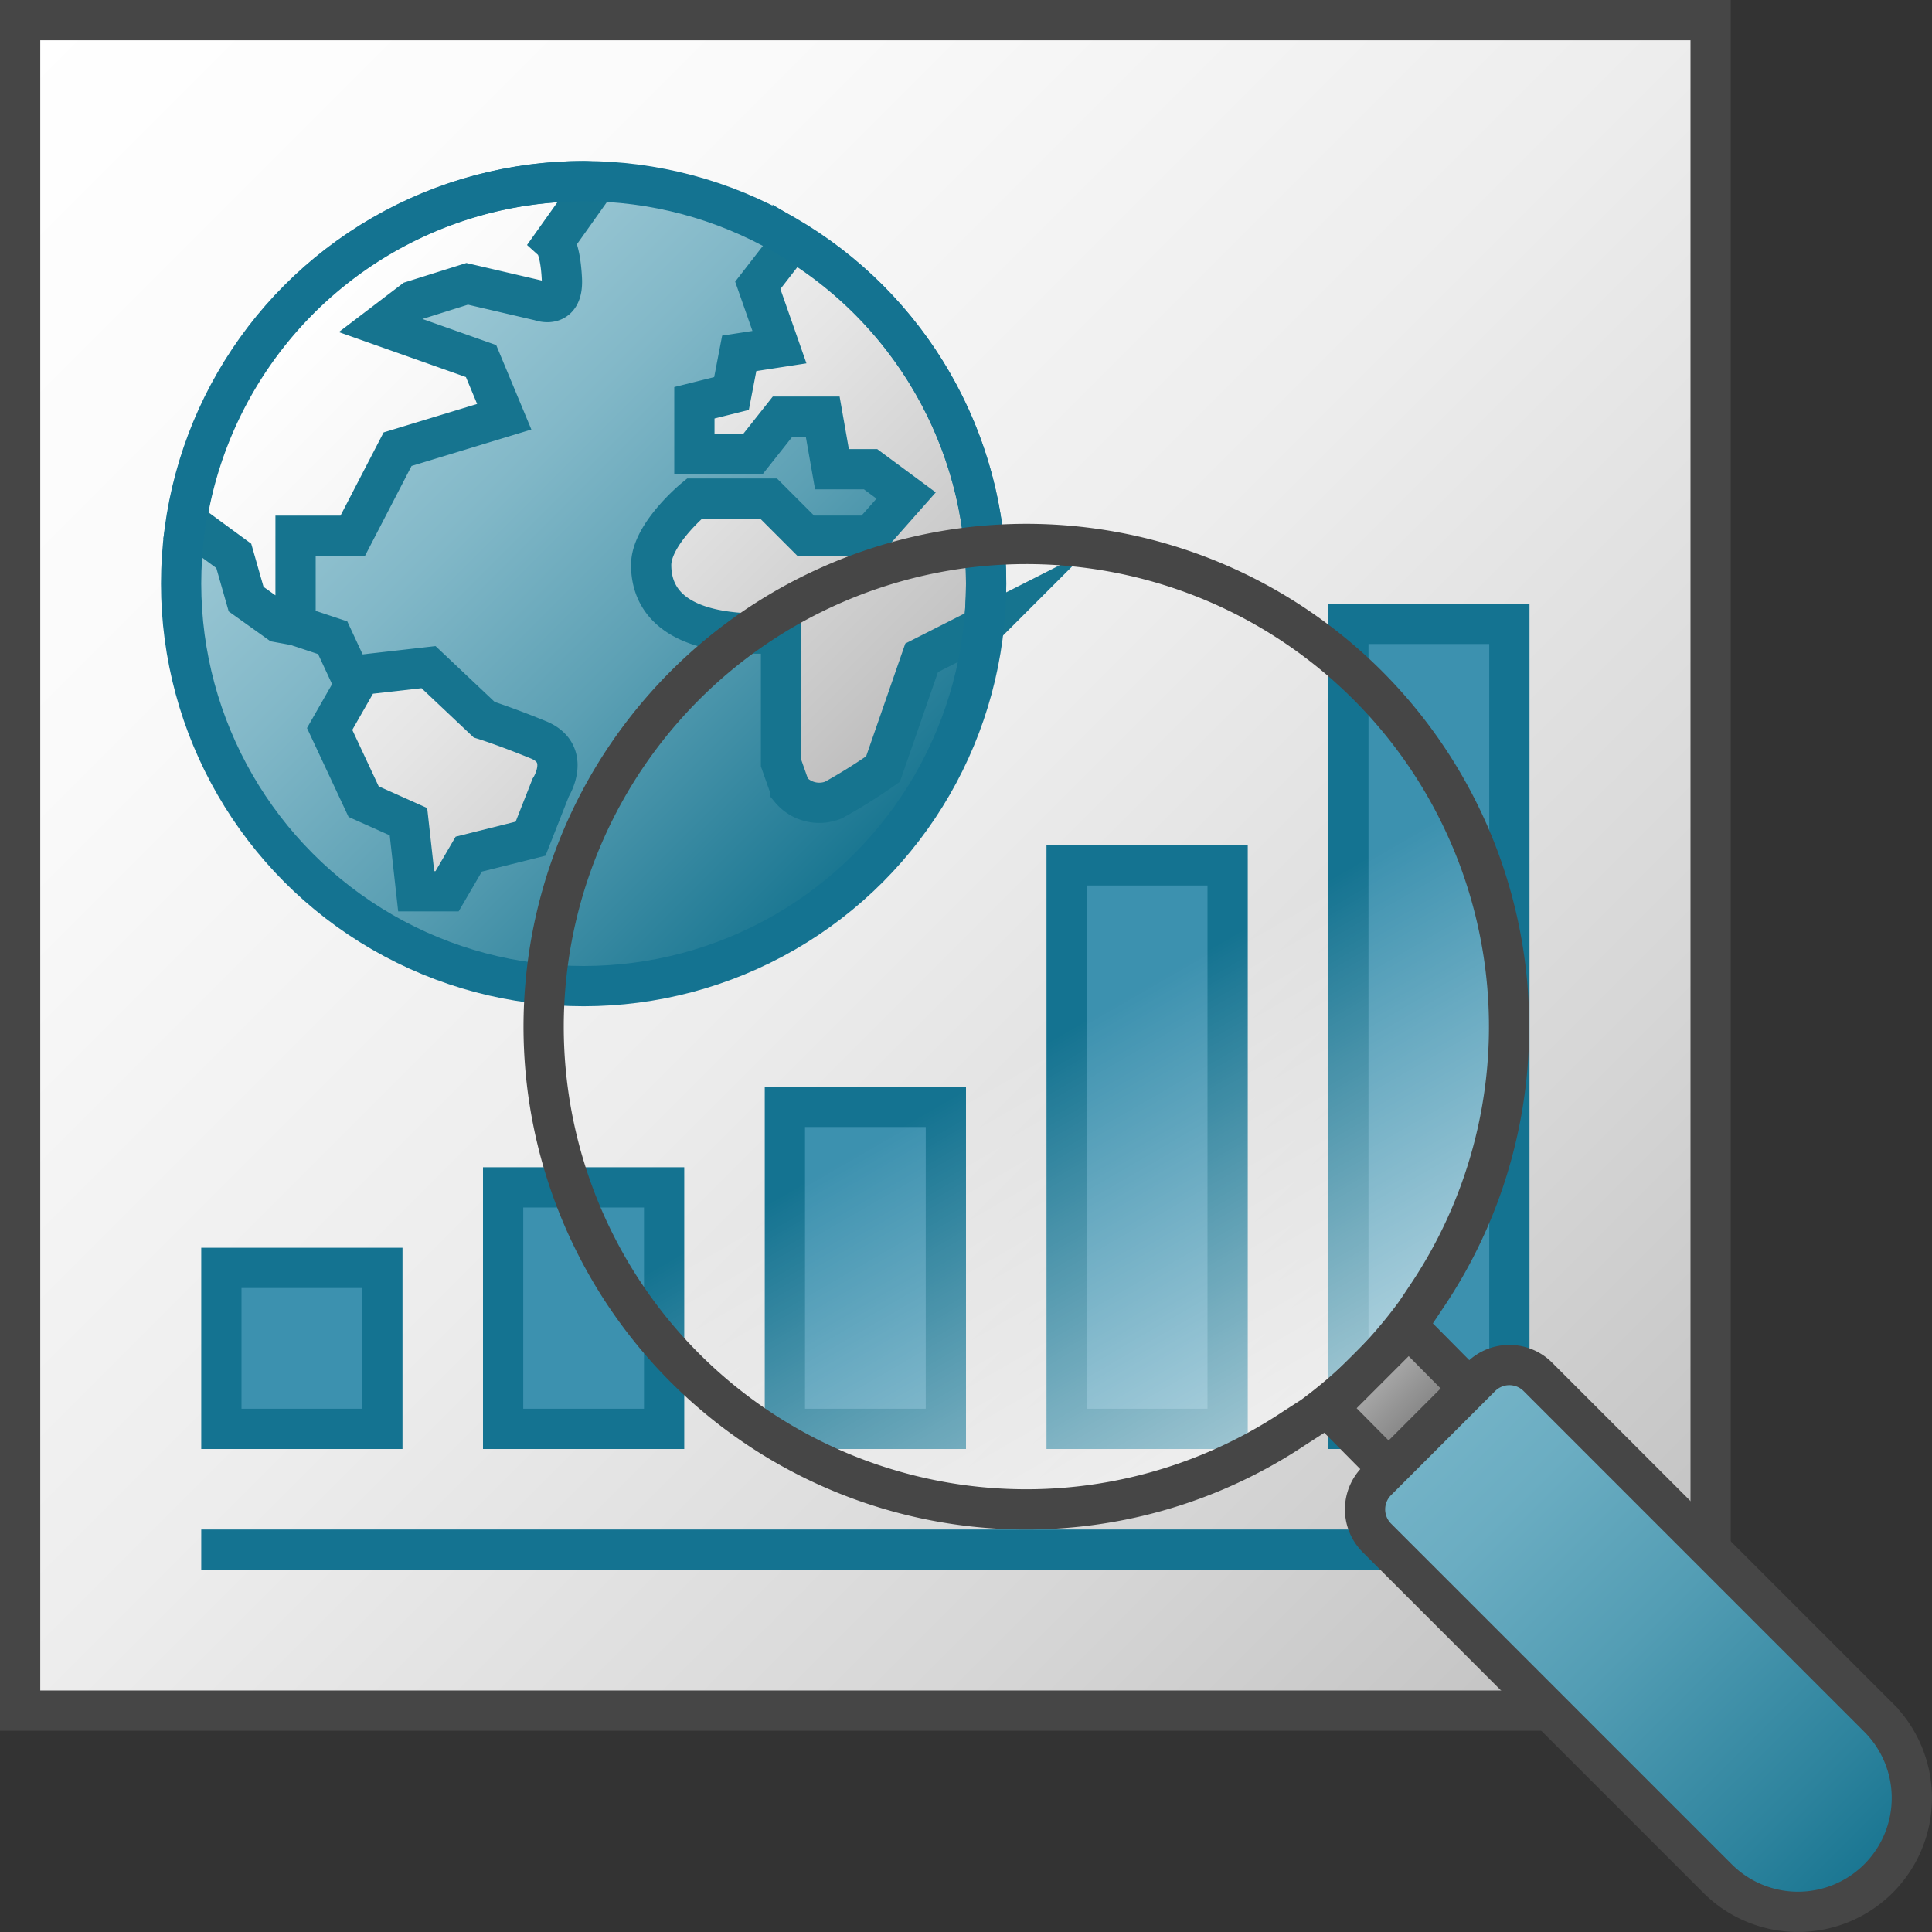 <svg id="Layer_1" data-name="Layer 1" xmlns="http://www.w3.org/2000/svg" xmlns:xlink="http://www.w3.org/1999/xlink" viewBox="0 0 48 48">
    <rect x="0" y="0" width="48" height="48" fill="#333333" stroke="none"/>
    <linearGradient id="linear-gradient" x1="0.5" y1="0.5" x2="42.5" y2="42.5" gradientUnits="userSpaceOnUse">
      <stop offset="0" stop-color="#fff"/>
      <stop offset="0.232" stop-color="#fafafa"/>
      <stop offset="0.496" stop-color="#ededed"/>
      <stop offset="0.775" stop-color="#d6d6d6"/>
      <stop offset="1" stop-color="#bebebe"/>
    </linearGradient>
    <linearGradient id="linear-gradient-2" x1="7.432" y1="7.432" x2="21.568" y2="21.568" gradientUnits="userSpaceOnUse">
      <stop offset="0" stop-color="#a3cdd9"/>
      <stop offset="0.131" stop-color="#9ac7d4"/>
      <stop offset="0.342" stop-color="#82b8c8"/>
      <stop offset="0.608" stop-color="#5ca0b4"/>
      <stop offset="0.914" stop-color="#267e98"/>
      <stop offset="1" stop-color="#16748f"/>
    </linearGradient>
    <linearGradient id="paper_gradient_2" data-name="paper gradient 2" x1="8.017" y1="6.857" x2="21.103" y2="19.944" gradientUnits="userSpaceOnUse">
      <stop offset="0" stop-color="#fff"/>
      <stop offset="0.217" stop-color="#f8f8f8"/>
      <stop offset="0.53" stop-color="#e5e5e5"/>
      <stop offset="0.901" stop-color="#c6c6c6"/>
      <stop offset="1" stop-color="#bdbcbc"/>
    </linearGradient>
    <linearGradient id="linear-gradient-3" x1="19.499" y1="15.106" x2="31.5" y2="35.892" gradientUnits="userSpaceOnUse">
      <stop offset="0.525" stop-color="#fff" stop-opacity="0"/>
      <stop offset="1" stop-color="#fff" stop-opacity="0.6"/>
    </linearGradient>
    <linearGradient id="New_Gradient_Swatch_3" data-name="New Gradient Swatch 3" x1="33.996" y1="33.989" x2="35.504" y2="35.496" gradientUnits="userSpaceOnUse">
      <stop offset="0" stop-color="#b1b1b1"/>
      <stop offset="1" stop-color="#7d7d7d"/>
    </linearGradient>
    <linearGradient id="Dark_Blue_Grad_2" data-name="Dark Blue Grad 2" x1="35.5" y1="35.5" x2="46.672" y2="46.672" gradientUnits="userSpaceOnUse">
      <stop offset="0" stop-color="#74b3c7"/>
      <stop offset="0.177" stop-color="#6badc2"/>
      <stop offset="0.464" stop-color="#539db4"/>
      <stop offset="0.822" stop-color="#2d839d"/>
      <stop offset="1" stop-color="#177490"/>
    </linearGradient>
  <rect x="0.5" y="0.5" width="42" height="42" stroke="#464646" stroke-miterlimit="10" fill="url(#linear-gradient)"/>
  <rect x="5.5" y="31.5" width="4" height="4" fill="#3c91af" stroke="#147391"/>
  <rect x="12.5" y="29.5" width="4" height="6" fill="#3c91af" stroke="#147391"/>
  <rect x="19.5" y="27.5" width="4" height="8" fill="#3c91af" stroke="#147391"/>
  <rect x="33.5" y="15.5" width="4" height="20" fill="#3c91af" stroke="#147391"/>
  <rect x="26.5" y="21.5" width="4" height="14" fill="#3c91af" stroke="#147391"/>
  <line x1="5" y1="38.5" x2="35" y2="38.5" fill="#3c91af" stroke="#147391" stroke-miterlimit="10"/>
    <circle cx="14.5" cy="14.5" r="10" fill="url(#linear-gradient-2)"/>
    <polyline points="7.345 15.538 8.266 15.845 8.766 16.92" fill="none" stroke="#16748f" stroke-miterlimit="10"/>
    <path d="M10.647,16.575,12.03,17.881s.499.154,1.344.499.307,1.19.307,1.19l-.499,1.267-1.536.384-.538.922H10.34l-.192-1.728-1.114-.499L8.19,18.111l.768-1.344ZM19.694,5.971l-.867,1.118.538,1.536-.999.154-.192.998-.922.23v1.267H18.712l.73-.922H20.44l.23,1.306h.96l.883.653-.883.998H20.018l-.922-.922H17.253s-1.075.883-1.075,1.651.461,1.843,3.226,1.69v3.226l.23.653a.935.935,0,0,0,1.075.269,13.859,13.859,0,0,0,1.229-.768l.96-2.765,1.544-.783a9.952,9.952,0,0,0-4.748-9.59ZM4.631,12.962l.025.003,1.152.845.307,1.075.806.576.422.077V13.31h1.421l1.114-2.15,2.65-.806-.576-1.383L9.457,8.088l.806-.614,1.344-.422,1.812.422s.579.228.541-.541-.202-.918-.202-.918l1.037-1.459-.015-.04c-.094-.003-.186-.014-.28-.014A10.007,10.007,0,0,0,4.631,12.962Z" stroke="#16748f" stroke-miterlimit="10" fill="url(#paper_gradient_2)"/>
    <circle cx="14.5" cy="14.5" r="10" fill="none" stroke="#147391" stroke-miterlimit="10"/>
    <path d="M32.607,35.193a11.935,11.935,0,0,0,2.575-2.589l.324-.486A11.993,11.993,0,1,0,32.161,35.48Z" stroke="#464646" stroke-linecap="round" stroke-linejoin="round" fill="url(#linear-gradient-3)"/>
    <polygon points="33 34.985 34.5 36.5 36.5 34.5 35 32.985 33 34.985" stroke="#464646" stroke-miterlimit="10" fill="url(#New_Gradient_Swatch_3)"/>
  <path d="M38.207,34.207l8.464,8.464a2.829,2.829,0,0,1,0,4h0a2.829,2.829,0,0,1-4,0l-8.464-8.464a1,1,0,0,1,0-1.414l2.586-2.586A1,1,0,0,1,38.207,34.207Z" stroke="#464646" stroke-miterlimit="10" fill="url(#Dark_Blue_Grad_2)"/>
</svg>
